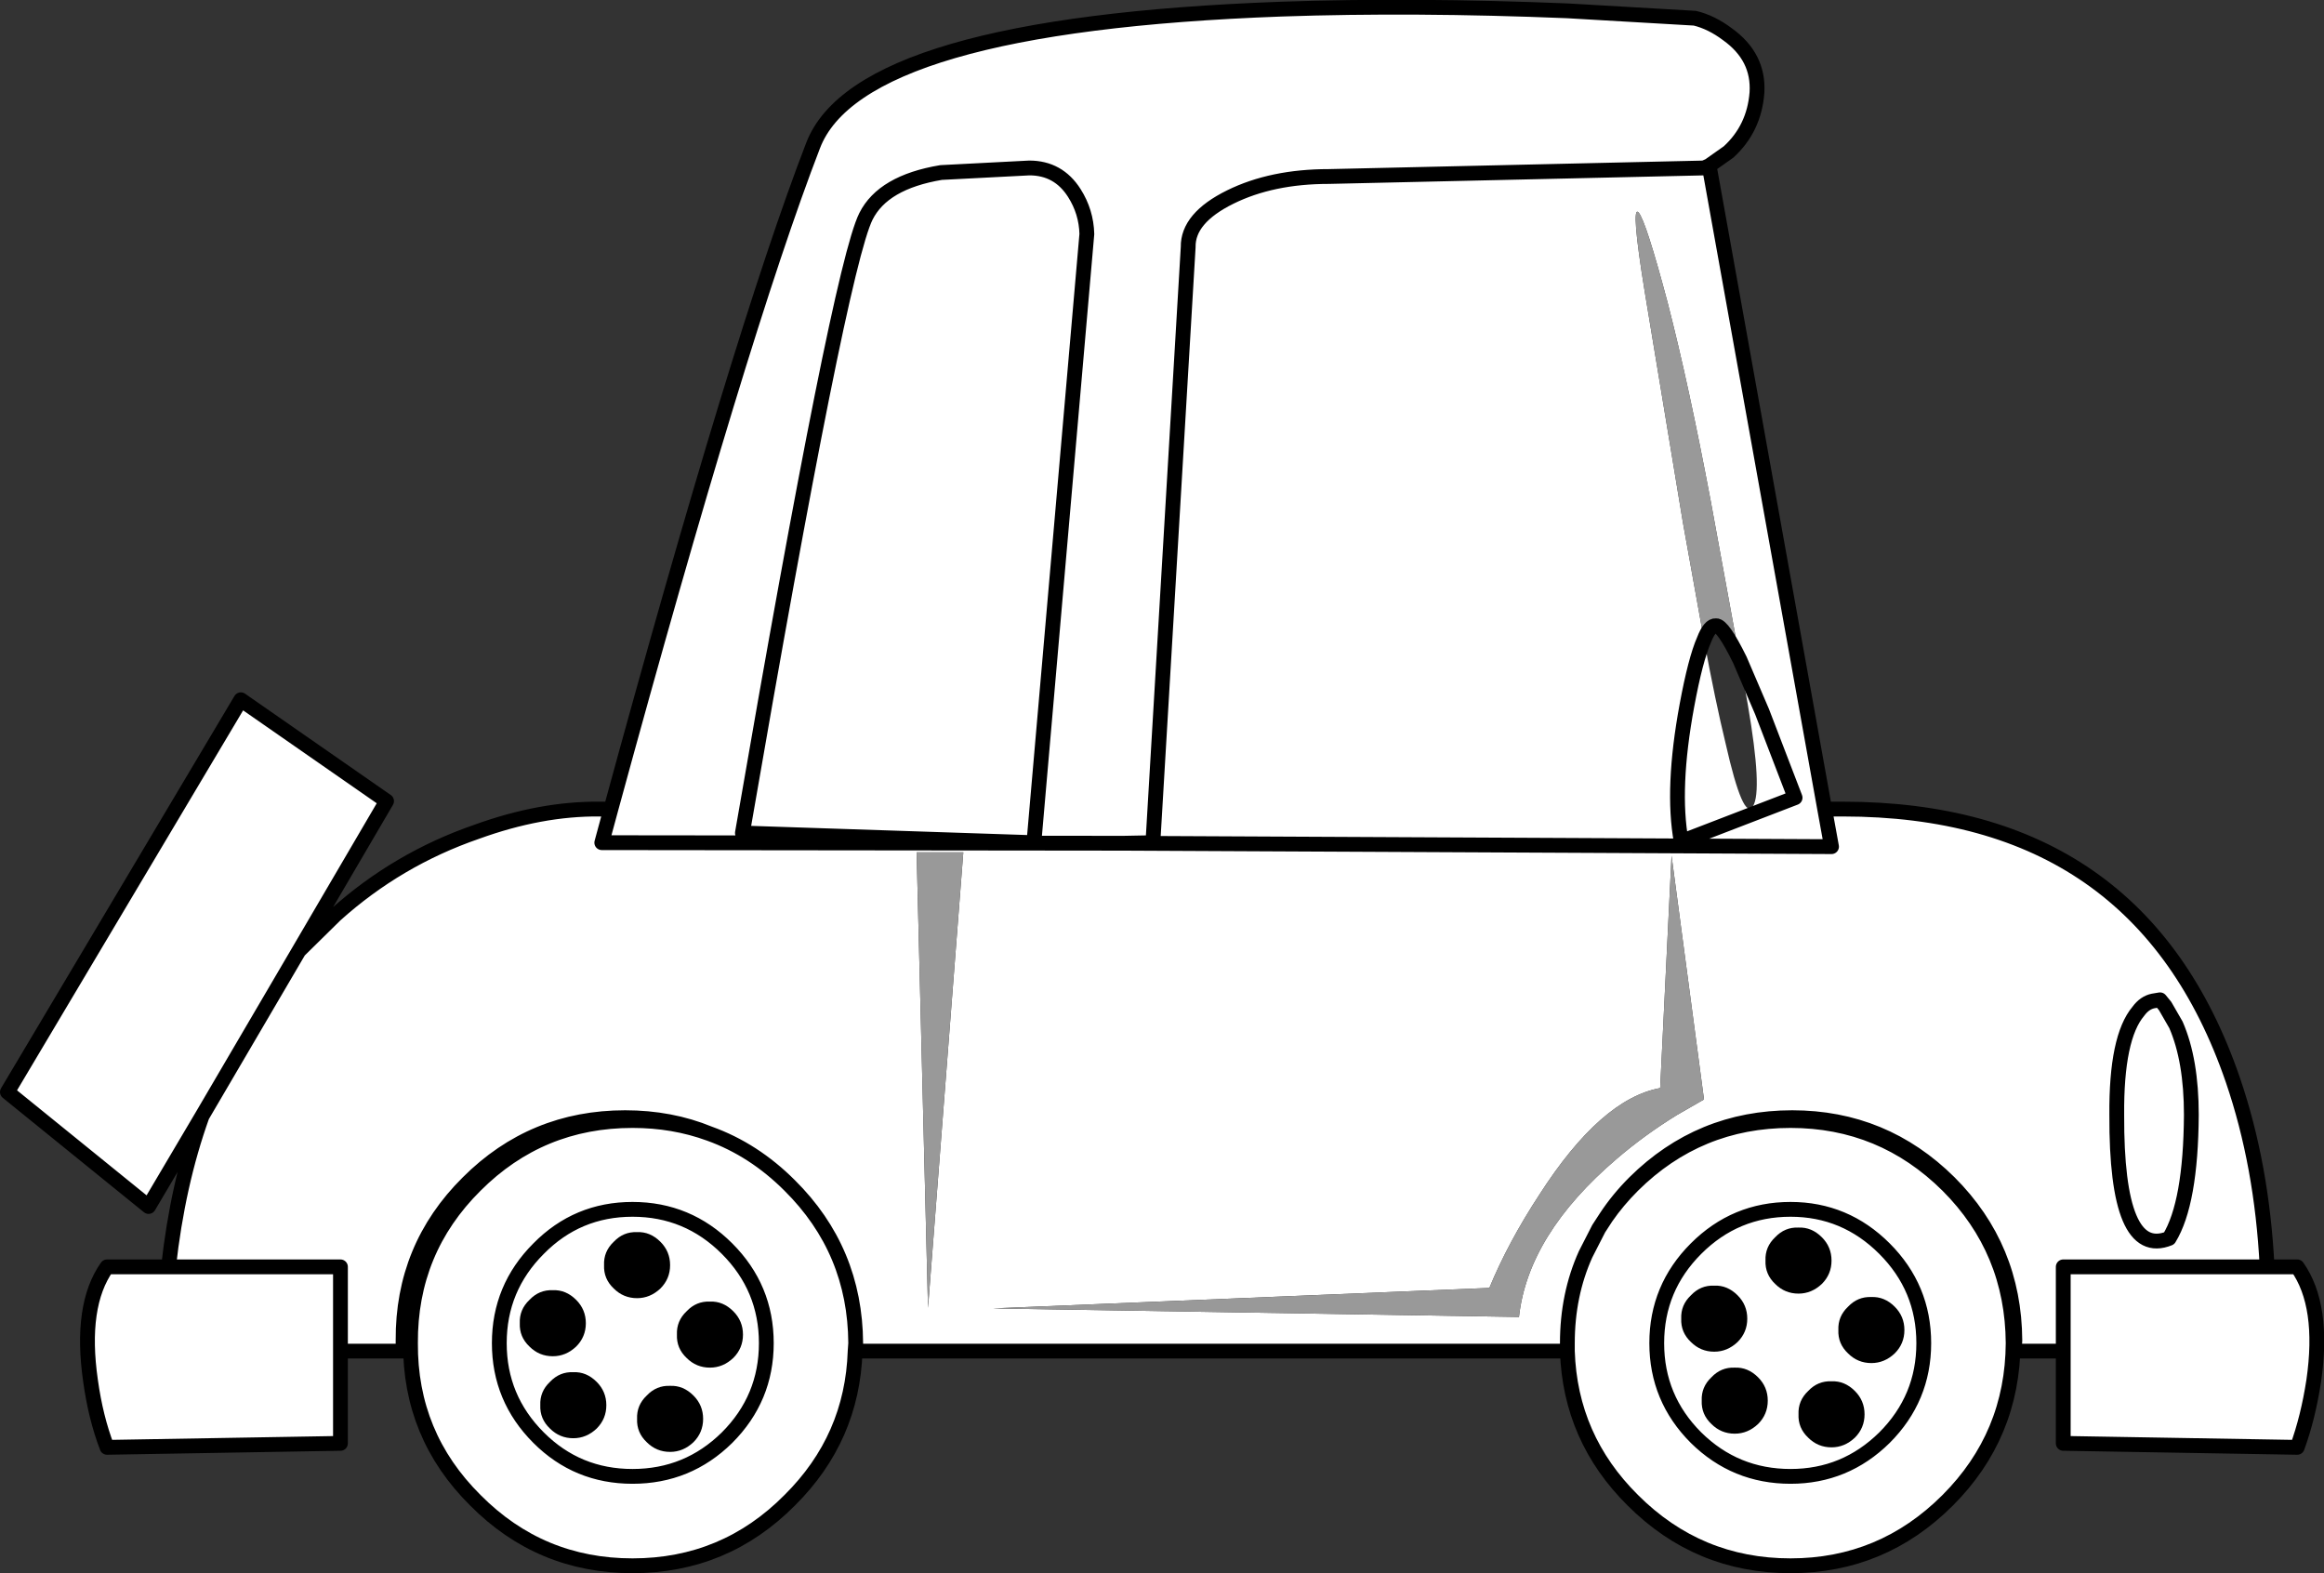 <?xml version="1.0" encoding="UTF-8" standalone="no"?>
<svg xmlns:xlink="http://www.w3.org/1999/xlink" height="138.15px" width="204.1px" xmlns="http://www.w3.org/2000/svg">
  <rect width="100%" height="100%" fill="#333333" stroke="none"/>
  <g transform="matrix(1.0, 0.0, 0.0, 1.0, 0.65, 0.65)">
    <use height="138.15" transform="matrix(1.0, 0.0, 0.0, 1.0, -0.65, -0.65)" width="204.1" xlink:href="#shape0"/>
  </g>
  <defs>
    <g id="shape0" transform="matrix(1.0, 0.0, 0.0, 1.0, 0.65, 0.65)">
      <path d="M189.5 87.7 L190.45 89.35 Q191.8 92.45 191.8 97.25 191.75 105.0 189.85 108.1 185.2 109.95 185.25 97.25 185.2 90.45 187.15 88.15 187.7 87.4 188.45 87.25 L189.05 87.15 189.5 87.7 189.05 87.15 188.45 87.25 Q187.7 87.4 187.15 88.15 185.2 90.45 185.25 97.25 185.2 109.95 189.85 108.1 191.75 105.0 191.8 97.25 191.8 92.45 190.45 89.35 L189.5 87.7 M198.45 110.6 L201.1 110.6 Q203.5 114.0 202.55 120.6 202.05 123.85 201.1 126.45 L180.55 126.1 180.55 118.0 180.55 110.6 198.45 110.6 180.55 110.6 180.55 118.0 176.25 118.0 176.3 117.05 Q176.25 108.9 170.55 103.2 164.8 97.5 156.75 97.5 148.65 97.5 142.9 103.2 141.45 104.65 140.4 106.25 141.4 104.8 142.75 103.45 148.5 97.75 156.6 97.75 164.65 97.75 170.4 103.45 176.1 109.15 176.15 117.3 176.1 125.4 170.4 131.1 164.65 136.85 156.6 136.85 148.5 136.85 142.75 131.1 137.25 125.65 137.0 118.0 L74.45 118.0 Q74.2 125.65 68.7 131.1 63.0 136.85 54.9 136.85 46.8 136.85 41.1 131.1 35.35 125.4 35.4 117.3 35.35 109.15 41.1 103.45 46.8 97.75 54.9 97.75 58.5 97.75 61.65 98.9 58.25 97.5 54.25 97.5 46.15 97.5 40.45 103.2 34.7 108.9 34.75 117.05 L34.75 118.0 29.25 118.0 29.25 126.1 8.75 126.45 Q7.75 123.85 7.3 120.6 6.35 114.0 8.75 110.6 L14.15 110.6 Q14.95 103.35 17.1 97.35 L12.4 105.3 0.0 95.25 20.5 60.8 33.3 69.7 25.6 82.85 28.8 79.7 Q34.25 74.8 41.2 72.4 46.85 70.35 52.0 70.4 L53.0 70.4 Q64.4 28.6 70.75 12.15 74.8 1.5 111.9 0.15 123.5 -0.25 137.0 0.3 L148.2 0.95 Q149.65 1.3 151.05 2.35 153.85 4.35 153.65 7.5 153.4 10.65 151.15 12.7 L149.45 13.9 159.6 70.4 161.2 70.4 Q187.3 70.4 195.45 94.2 198.0 101.65 198.45 110.55 L198.45 110.6 M164.85 109.0 Q168.3 112.45 168.3 117.3 168.3 122.15 164.85 125.6 161.4 129.0 156.6 129.0 151.75 129.0 148.3 125.6 144.85 122.15 144.85 117.3 144.85 112.45 148.3 109.0 151.75 105.55 156.6 105.55 161.4 105.55 164.85 109.0 161.4 105.55 156.6 105.55 151.75 105.55 148.3 109.0 144.85 112.45 144.85 117.3 144.85 122.15 148.3 125.6 151.75 129.0 156.6 129.0 161.4 129.0 164.85 125.6 168.3 122.15 168.3 117.3 168.3 112.45 164.85 109.0 M149.45 13.9 L149.0 14.1 116.05 14.85 Q111.05 14.85 107.4 16.65 103.65 18.5 103.7 21.05 L100.6 73.35 98.0 73.4 52.2 73.35 53.0 70.4 52.2 73.35 98.0 73.4 100.6 73.35 103.7 21.05 Q103.65 18.5 107.4 16.65 111.05 14.85 116.05 14.85 L149.0 14.1 149.45 13.9 M152.15 57.3 L149.6 43.4 Q147.65 33.05 145.8 25.9 143.9 18.75 143.25 18.0 142.55 17.3 143.8 25.0 L147.15 45.25 149.0 55.55 Q148.25 57.25 147.5 61.3 146.15 68.6 147.0 73.25 L157.0 69.4 154.1 61.85 152.15 57.3 154.1 61.85 157.0 69.4 147.0 73.25 Q146.15 68.6 147.5 61.3 148.25 57.25 149.0 55.55 150.0 60.95 150.9 64.65 152.45 71.5 153.3 70.15 154.15 68.8 152.85 61.25 L152.15 57.3 M93.7 16.3 Q94.75 17.95 94.8 19.9 L90.15 73.35 64.55 72.5 Q73.1 22.95 75.4 18.35 76.9 15.35 82.0 14.5 L89.75 14.1 Q92.3 14.1 93.7 16.3 92.3 14.1 89.75 14.1 L82.0 14.5 Q76.9 15.35 75.4 18.35 73.1 22.95 64.55 72.5 L90.15 73.35 94.8 19.9 Q94.75 17.95 93.7 16.3 M98.0 73.4 L160.2 73.7 159.6 70.4 160.2 73.7 98.0 73.4 M149.0 95.9 L146.15 74.5 145.15 94.9 Q139.95 95.85 134.55 104.25 131.8 108.45 130.15 112.45 L86.55 114.25 132.75 115.0 Q133.55 107.75 141.35 101.1 143.8 99.0 146.65 97.25 L149.0 95.9 M140.4 106.25 L139.75 107.25 138.6 109.5 Q137.0 113.05 137.0 117.3 L137.0 118.0 137.0 117.3 Q137.0 113.05 138.6 109.5 L139.75 107.25 140.4 106.25 M29.25 118.0 L29.25 110.6 14.15 110.6 29.25 110.6 29.25 118.0 M74.45 118.0 L74.5 117.3 Q74.45 109.15 68.7 103.45 65.55 100.3 61.65 98.9 65.55 100.3 68.7 103.45 74.45 109.15 74.5 117.3 L74.45 118.0 M63.2 109.0 Q66.65 112.45 66.65 117.3 66.65 122.15 63.2 125.6 59.75 129.0 54.9 129.0 50.05 129.0 46.65 125.6 43.2 122.15 43.2 117.3 43.2 112.45 46.65 109.0 50.05 105.55 54.9 105.55 59.75 105.55 63.2 109.0 59.75 105.55 54.9 105.55 50.05 105.55 46.65 109.0 43.2 112.45 43.2 117.3 43.2 122.15 46.65 125.6 50.05 129.0 54.9 129.0 59.75 129.0 63.2 125.6 66.65 122.15 66.65 117.3 66.65 112.45 63.2 109.0 M17.1 97.35 L25.6 82.85 17.1 97.35 M83.95 74.2 L79.85 74.2 80.85 114.2 83.95 74.2" fill="#ffffff" fill-rule="evenodd" stroke="none"/>
      <path d="M149.0 55.55 L147.15 45.25 143.8 25.0 Q142.55 17.3 143.25 18.0 143.9 18.75 145.8 25.9 147.65 33.05 149.6 43.4 L152.15 57.3 Q150.65 54.25 150.05 54.3 149.5 54.25 149.0 55.55 M149.0 95.9 L146.65 97.25 Q143.8 99.0 141.35 101.1 133.55 107.75 132.75 115.0 L86.55 114.25 130.15 112.45 Q131.8 108.45 134.55 104.25 139.95 95.85 145.15 94.9 L146.15 74.5 149.0 95.9 M83.95 74.2 L80.85 114.2 79.85 74.2 83.95 74.2" fill="#999999" fill-rule="evenodd" stroke="none"/>
      <path d="M189.5 87.7 L189.05 87.15 188.45 87.25 Q187.7 87.4 187.15 88.15 185.2 90.45 185.25 97.25 185.2 109.95 189.85 108.1 191.75 105.0 191.8 97.25 191.8 92.45 190.45 89.35 L189.5 87.7 M180.55 118.0 L180.55 126.1 201.1 126.45 Q202.05 123.85 202.55 120.6 203.5 114.0 201.1 110.6 L198.45 110.6 180.55 110.6 180.55 118.0 176.25 118.0 176.3 117.05 Q176.25 108.9 170.55 103.2 164.8 97.5 156.75 97.5 148.65 97.5 142.9 103.2 141.45 104.65 140.4 106.25 141.4 104.8 142.75 103.45 148.5 97.75 156.6 97.75 164.65 97.75 170.4 103.45 176.1 109.15 176.15 117.3 176.1 125.4 170.4 131.1 164.65 136.85 156.6 136.85 148.5 136.85 142.75 131.1 137.25 125.65 137.0 118.0 L74.45 118.0 Q74.2 125.65 68.7 131.1 63.0 136.85 54.9 136.85 46.8 136.85 41.1 131.1 35.35 125.4 35.4 117.3 35.35 109.15 41.1 103.45 46.8 97.75 54.9 97.75 58.5 97.75 61.65 98.9 58.25 97.5 54.25 97.5 46.15 97.5 40.45 103.2 34.7 108.9 34.75 117.05 L34.75 118.0 29.25 118.0 29.25 126.1 8.75 126.45 Q7.75 123.85 7.3 120.6 6.35 114.0 8.75 110.6 L14.15 110.6 Q14.95 103.35 17.1 97.35 L12.4 105.3 0.0 95.25 20.5 60.8 33.3 69.7 25.6 82.85 28.8 79.7 Q34.25 74.8 41.2 72.4 46.85 70.35 52.0 70.4 L53.0 70.4 Q64.4 28.6 70.75 12.15 74.8 1.5 111.9 0.15 123.5 -0.25 137.0 0.3 L148.2 0.95 Q149.65 1.3 151.05 2.35 153.85 4.35 153.65 7.5 153.4 10.65 151.15 12.7 L149.45 13.9 159.6 70.4 161.2 70.4 Q187.3 70.4 195.45 94.2 198.0 101.65 198.45 110.55 L198.45 110.6 M164.85 109.0 Q161.4 105.55 156.6 105.55 151.75 105.55 148.3 109.0 144.85 112.45 144.85 117.3 144.85 122.15 148.3 125.6 151.75 129.0 156.6 129.0 161.4 129.0 164.85 125.6 168.3 122.15 168.3 117.3 168.3 112.45 164.85 109.0 M53.0 70.4 L52.2 73.35 98.0 73.4 100.6 73.35 103.7 21.05 Q103.65 18.5 107.4 16.65 111.05 14.85 116.05 14.85 L149.0 14.1 149.45 13.9 M152.15 57.3 L154.1 61.85 157.0 69.4 147.0 73.25 Q146.15 68.6 147.5 61.3 148.25 57.25 149.0 55.55 149.5 54.25 150.05 54.3 150.65 54.25 152.15 57.3 M93.7 16.3 Q92.3 14.1 89.75 14.1 L82.0 14.5 Q76.9 15.35 75.4 18.35 73.1 22.95 64.55 72.5 L90.15 73.35 94.8 19.9 Q94.75 17.95 93.7 16.3 M159.6 70.4 L160.2 73.7 98.0 73.4 M25.6 82.85 L17.1 97.35 M63.2 109.0 Q59.75 105.55 54.9 105.55 50.05 105.55 46.65 109.0 43.2 112.45 43.2 117.3 43.2 122.15 46.65 125.6 50.05 129.0 54.9 129.0 59.75 129.0 63.2 125.6 66.65 122.15 66.65 117.3 66.65 112.45 63.2 109.0 M61.65 98.9 Q65.55 100.3 68.7 103.45 74.45 109.15 74.5 117.3 L74.45 118.0 M14.15 110.6 L29.25 110.6 29.25 118.0 M137.0 118.0 L137.0 117.3 Q137.0 113.05 138.6 109.5 L139.75 107.25 140.4 106.25" fill="none" stroke="#000000" stroke-linecap="round" stroke-linejoin="round" stroke-width="1.3"/>
      <path d="M149.9 112.25 Q151.05 112.2 151.95 113.1 152.8 113.95 152.8 115.15 152.8 116.35 151.95 117.2 151.05 118.05 149.9 118.05 148.7 118.05 147.85 117.2 146.95 116.35 147.0 115.15 146.95 113.95 147.85 113.1 148.7 112.2 149.9 112.25" fill="#000000" fill-rule="evenodd" stroke="none"/>
      <path d="M163.7 113.25 Q164.85 113.2 165.75 114.1 166.6 114.95 166.6 116.15 166.6 117.35 165.75 118.2 164.85 119.05 163.7 119.05 162.5 119.05 161.65 118.2 160.75 117.35 160.8 116.15 160.75 114.95 161.65 114.1 162.5 113.2 163.7 113.25" fill="#000000" fill-rule="evenodd" stroke="none"/>
      <path d="M157.3 107.15 Q158.45 107.1 159.35 108.0 160.2 108.85 160.2 110.05 160.2 111.25 159.35 112.1 158.45 112.95 157.3 112.95 156.1 112.95 155.25 112.1 154.35 111.25 154.4 110.05 154.35 108.85 155.25 108.0 156.1 107.1 157.3 107.15" fill="#000000" fill-rule="evenodd" stroke="none"/>
      <path d="M151.7 119.45 Q152.85 119.4 153.75 120.3 154.6 121.15 154.6 122.35 154.6 123.55 153.75 124.4 152.85 125.25 151.7 125.25 150.5 125.25 149.65 124.4 148.75 123.55 148.8 122.35 148.75 121.15 149.65 120.3 150.5 119.4 151.7 119.45" fill="#000000" fill-rule="evenodd" stroke="none"/>
      <path d="M160.2 120.65 Q161.35 120.6 162.25 121.5 163.1 122.35 163.1 123.55 163.1 124.75 162.25 125.6 161.35 126.45 160.2 126.45 159.0 126.45 158.15 125.6 157.25 124.75 157.3 123.55 157.25 122.35 158.15 121.5 159.0 120.6 160.2 120.65" fill="#000000" fill-rule="evenodd" stroke="none"/>
      <path d="M47.9 112.65 Q49.05 112.6 49.95 113.5 50.8 114.35 50.8 115.55 50.8 116.75 49.95 117.6 49.05 118.45 47.9 118.45 46.7 118.45 45.85 117.6 44.95 116.75 45.0 115.55 44.95 114.35 45.85 113.5 46.7 112.6 47.9 112.65" fill="#000000" fill-rule="evenodd" stroke="none"/>
      <path d="M61.7 113.65 Q62.85 113.6 63.75 114.5 64.6 115.35 64.6 116.55 64.6 117.75 63.75 118.6 62.85 119.45 61.7 119.45 60.5 119.45 59.65 118.6 58.75 117.75 58.8 116.55 58.75 115.35 59.65 114.5 60.5 113.6 61.7 113.65" fill="#000000" fill-rule="evenodd" stroke="none"/>
      <path d="M55.3 107.55 Q56.45 107.5 57.35 108.4 58.2 109.25 58.2 110.45 58.2 111.65 57.35 112.5 56.45 113.35 55.3 113.35 54.1 113.35 53.25 112.5 52.35 111.65 52.4 110.45 52.35 109.25 53.25 108.4 54.1 107.5 55.3 107.55" fill="#000000" fill-rule="evenodd" stroke="none"/>
      <path d="M49.7 119.85 Q50.85 119.8 51.75 120.7 52.6 121.55 52.6 122.75 52.6 123.95 51.75 124.8 50.85 125.65 49.7 125.65 48.5 125.65 47.65 124.8 46.75 123.95 46.8 122.75 46.75 121.55 47.65 120.7 48.5 119.8 49.7 119.85" fill="#000000" fill-rule="evenodd" stroke="none"/>
      <path d="M58.2 121.05 Q59.35 121.0 60.25 121.9 61.1 122.75 61.1 123.95 61.1 125.15 60.25 126.0 59.35 126.85 58.2 126.85 57.0 126.85 56.15 126.0 55.25 125.15 55.3 123.95 55.25 122.75 56.15 121.9 57.0 121.0 58.2 121.05" fill="#000000" fill-rule="evenodd" stroke="none"/>
    </g>
  </defs>
</svg>

